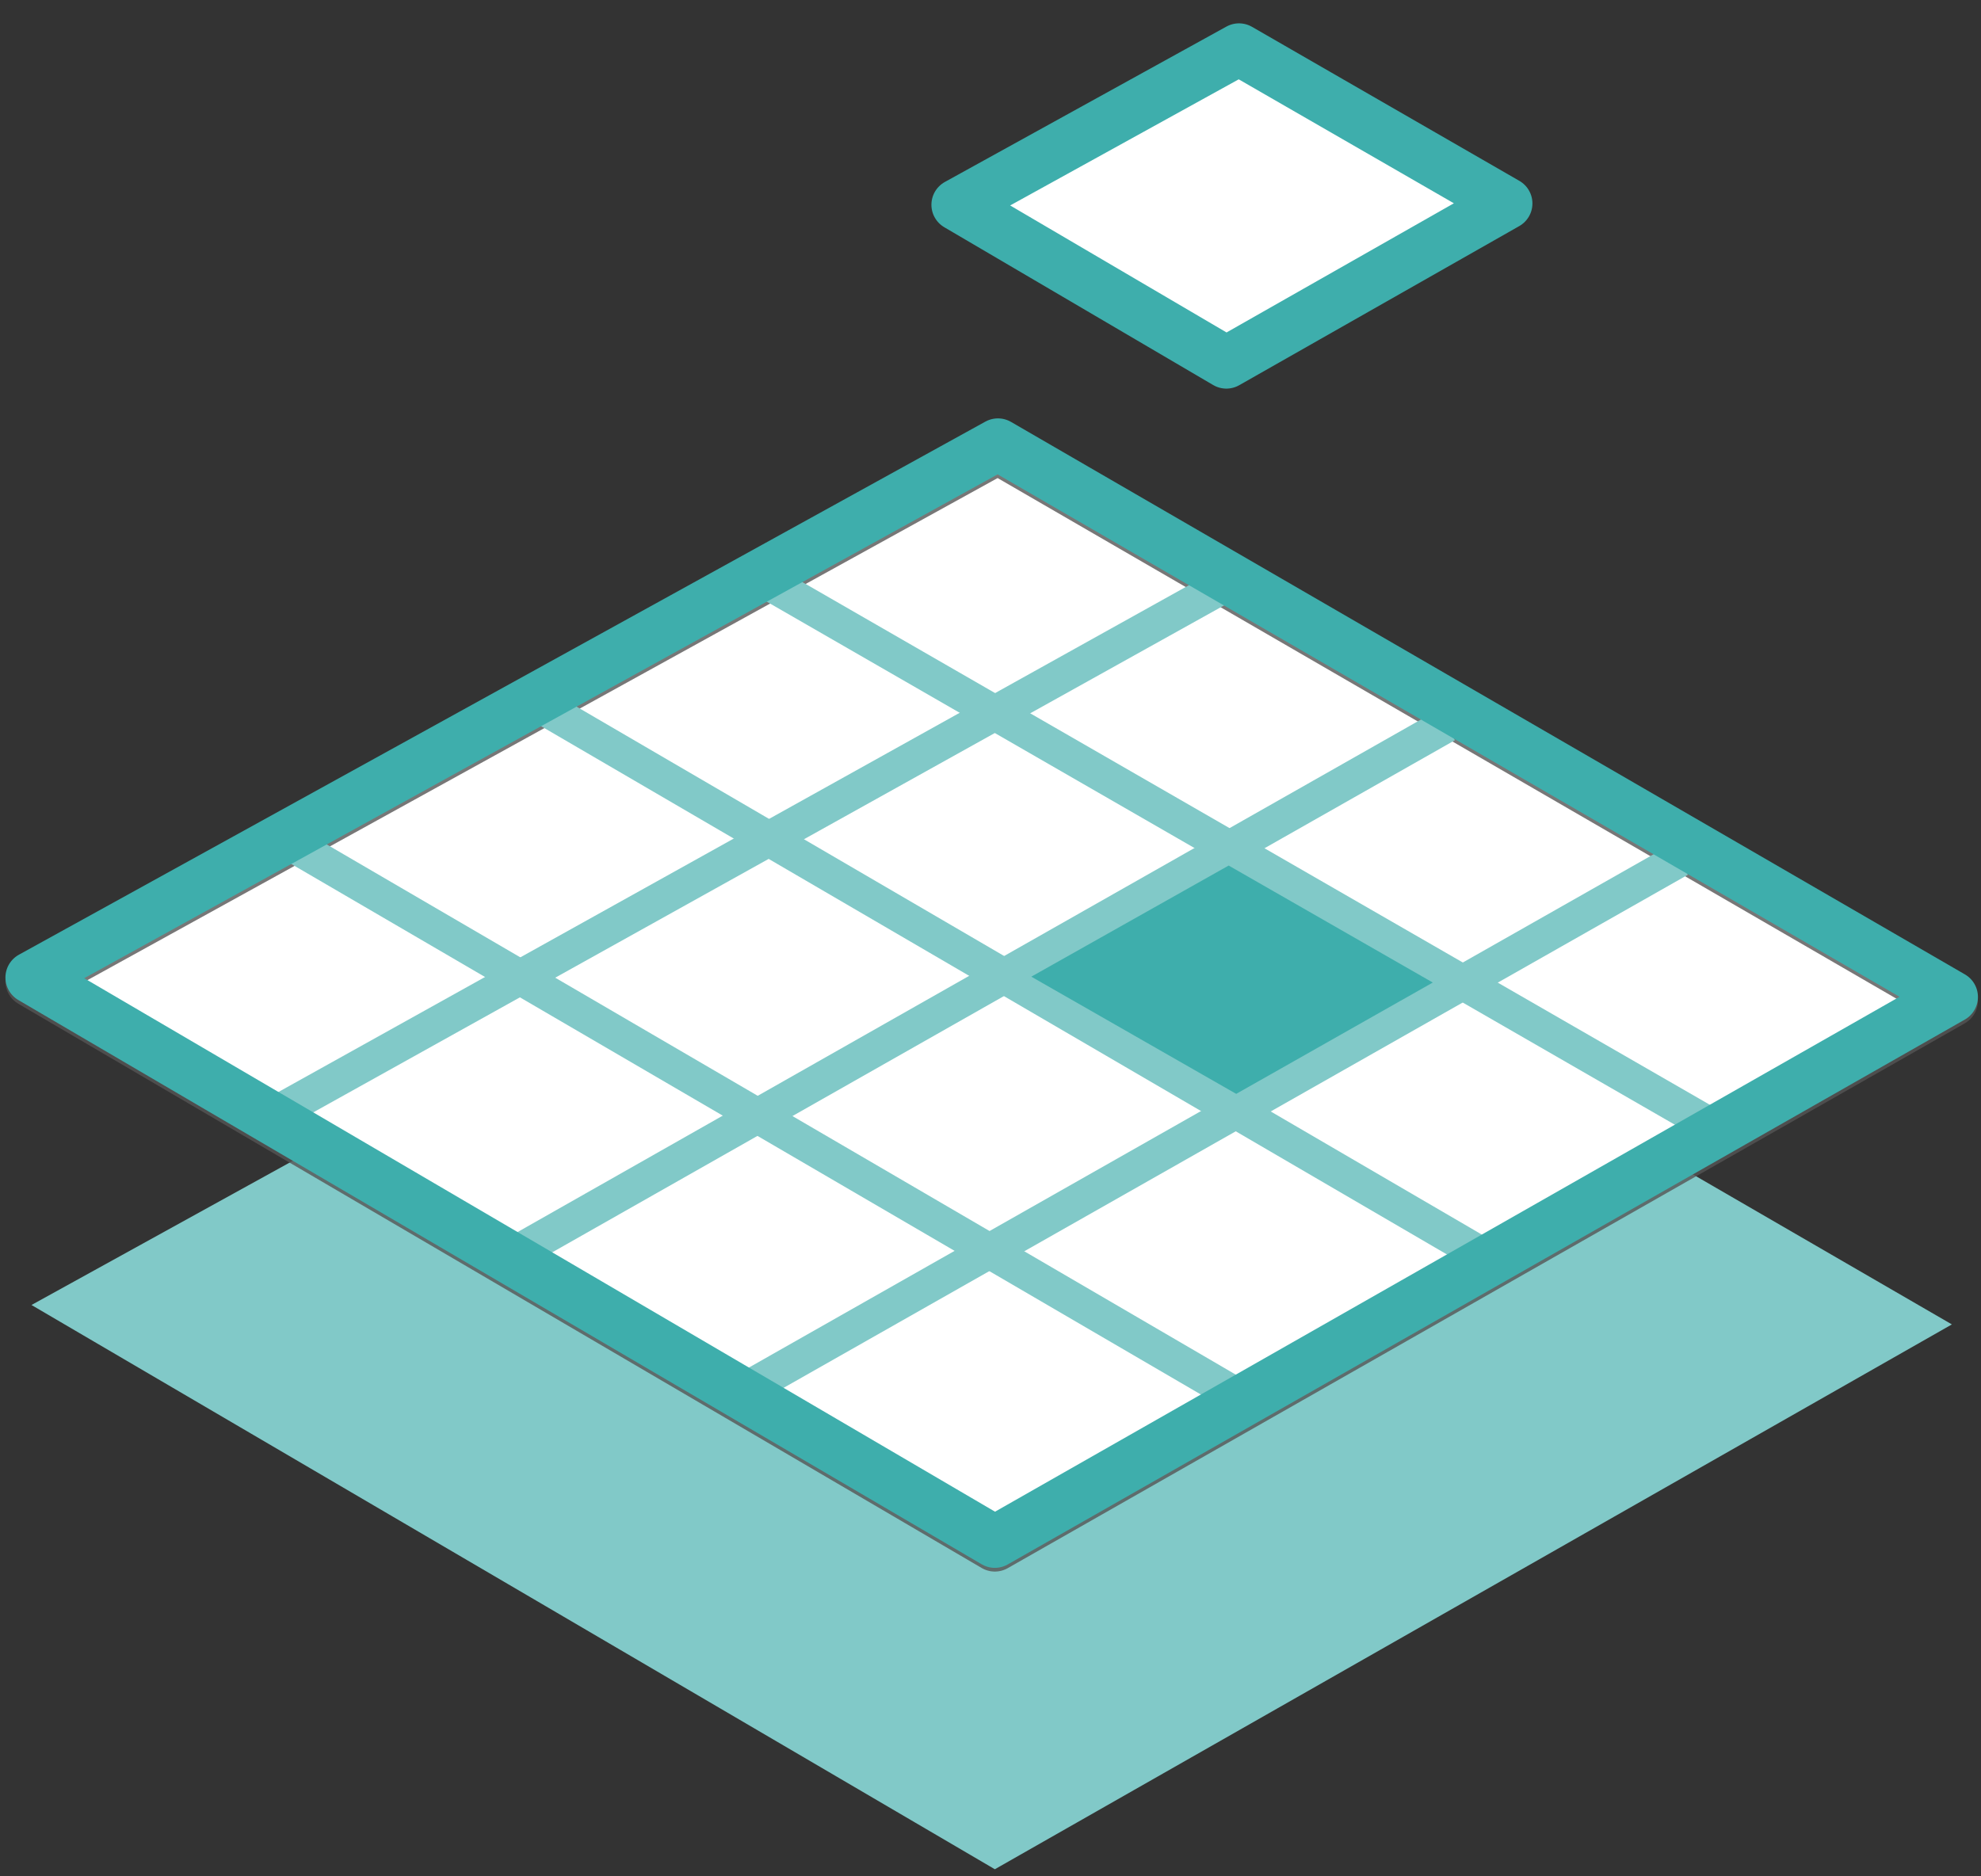 <?xml version="1.0" encoding="UTF-8"?>
<svg width="57px" height="54px" viewBox="0 0 57 54" version="1.1" xmlns="http://www.w3.org/2000/svg" xmlns:xlink="http://www.w3.org/1999/xlink">
    <rect x="0" y="0" width="57" height="54" fill="#333333" stroke="none"/>
    <!-- Generator: Sketch 41.2 (35397) - http://www.bohemiancoding.com/sketch -->
    <title>Group 4</title>
    <desc>Created with Sketch.</desc>
    <defs></defs>
    <g id="Page-1" stroke="none" stroke-width="1" fill="none" fill-rule="evenodd">
        <g id="home" transform="translate(-25, -4673)">
            <g id="Group-4" transform="translate(25, 4674)">
                <polyline id="Path-142-Copy-28" fill="#81C9C8" points="56.162 37.116 28.625 52.796 0.906 36.557 28.714 21.214 56.162 37.116"></polyline>
                <polygon id="Path-142-Copy-27" stroke-opacity="0.8" stroke="#555555" stroke-width="1.5" stroke-linejoin="round" fill="#FFFFFF" points="28.625 43.479 0.906 27.24 28.714 11.897 56.162 27.799"></polygon>
                <polygon id="Path-3-Copy-4" stroke="#3EAEAC" stroke-width="1.5" stroke-linejoin="round" fill="#FFFFFF" points="27.55 4.893 35.65 0.422 43.343 4.855 35.286 9.434"></polygon>
                <path d="M35.073,15.933 L7.958,31.029" id="Path-4" stroke="#81C9C8"></path>
                <path d="M41.616,19.868 L14.952,34.999" id="Path-4-Copy" stroke="#81C9C8"></path>
                <path d="M48.318,23.741 L21.654,38.873" id="Path-4-Copy-2" stroke="#81C9C8"></path>
                <path d="M22.214,15.826 L49.04,31.281" id="Line" stroke="#81C9C8" stroke-linecap="square"></path>
                <path d="M15.86,19.49 L42.566,35.068" id="Line-Copy" stroke="#81C9C8" stroke-linecap="square"></path>
                <path d="M8.535,23.376 L35.24,38.955" id="Line-Copy-2" stroke="#81C9C8" stroke-linecap="square"></path>
                <polygon id="Path-5" fill="#3EAEAC" points="29.674 27.108 35.353 23.91 41.226 27.277 35.57 30.481"></polygon>
                <polygon id="Path-142-Copy-30" stroke="#3EAEAC" stroke-width="1.5" stroke-linejoin="round" points="28.625 43.372 0.906 27.133 28.714 11.791 56.162 27.692"></polygon>
            </g>
        </g>
    </g>
</svg>